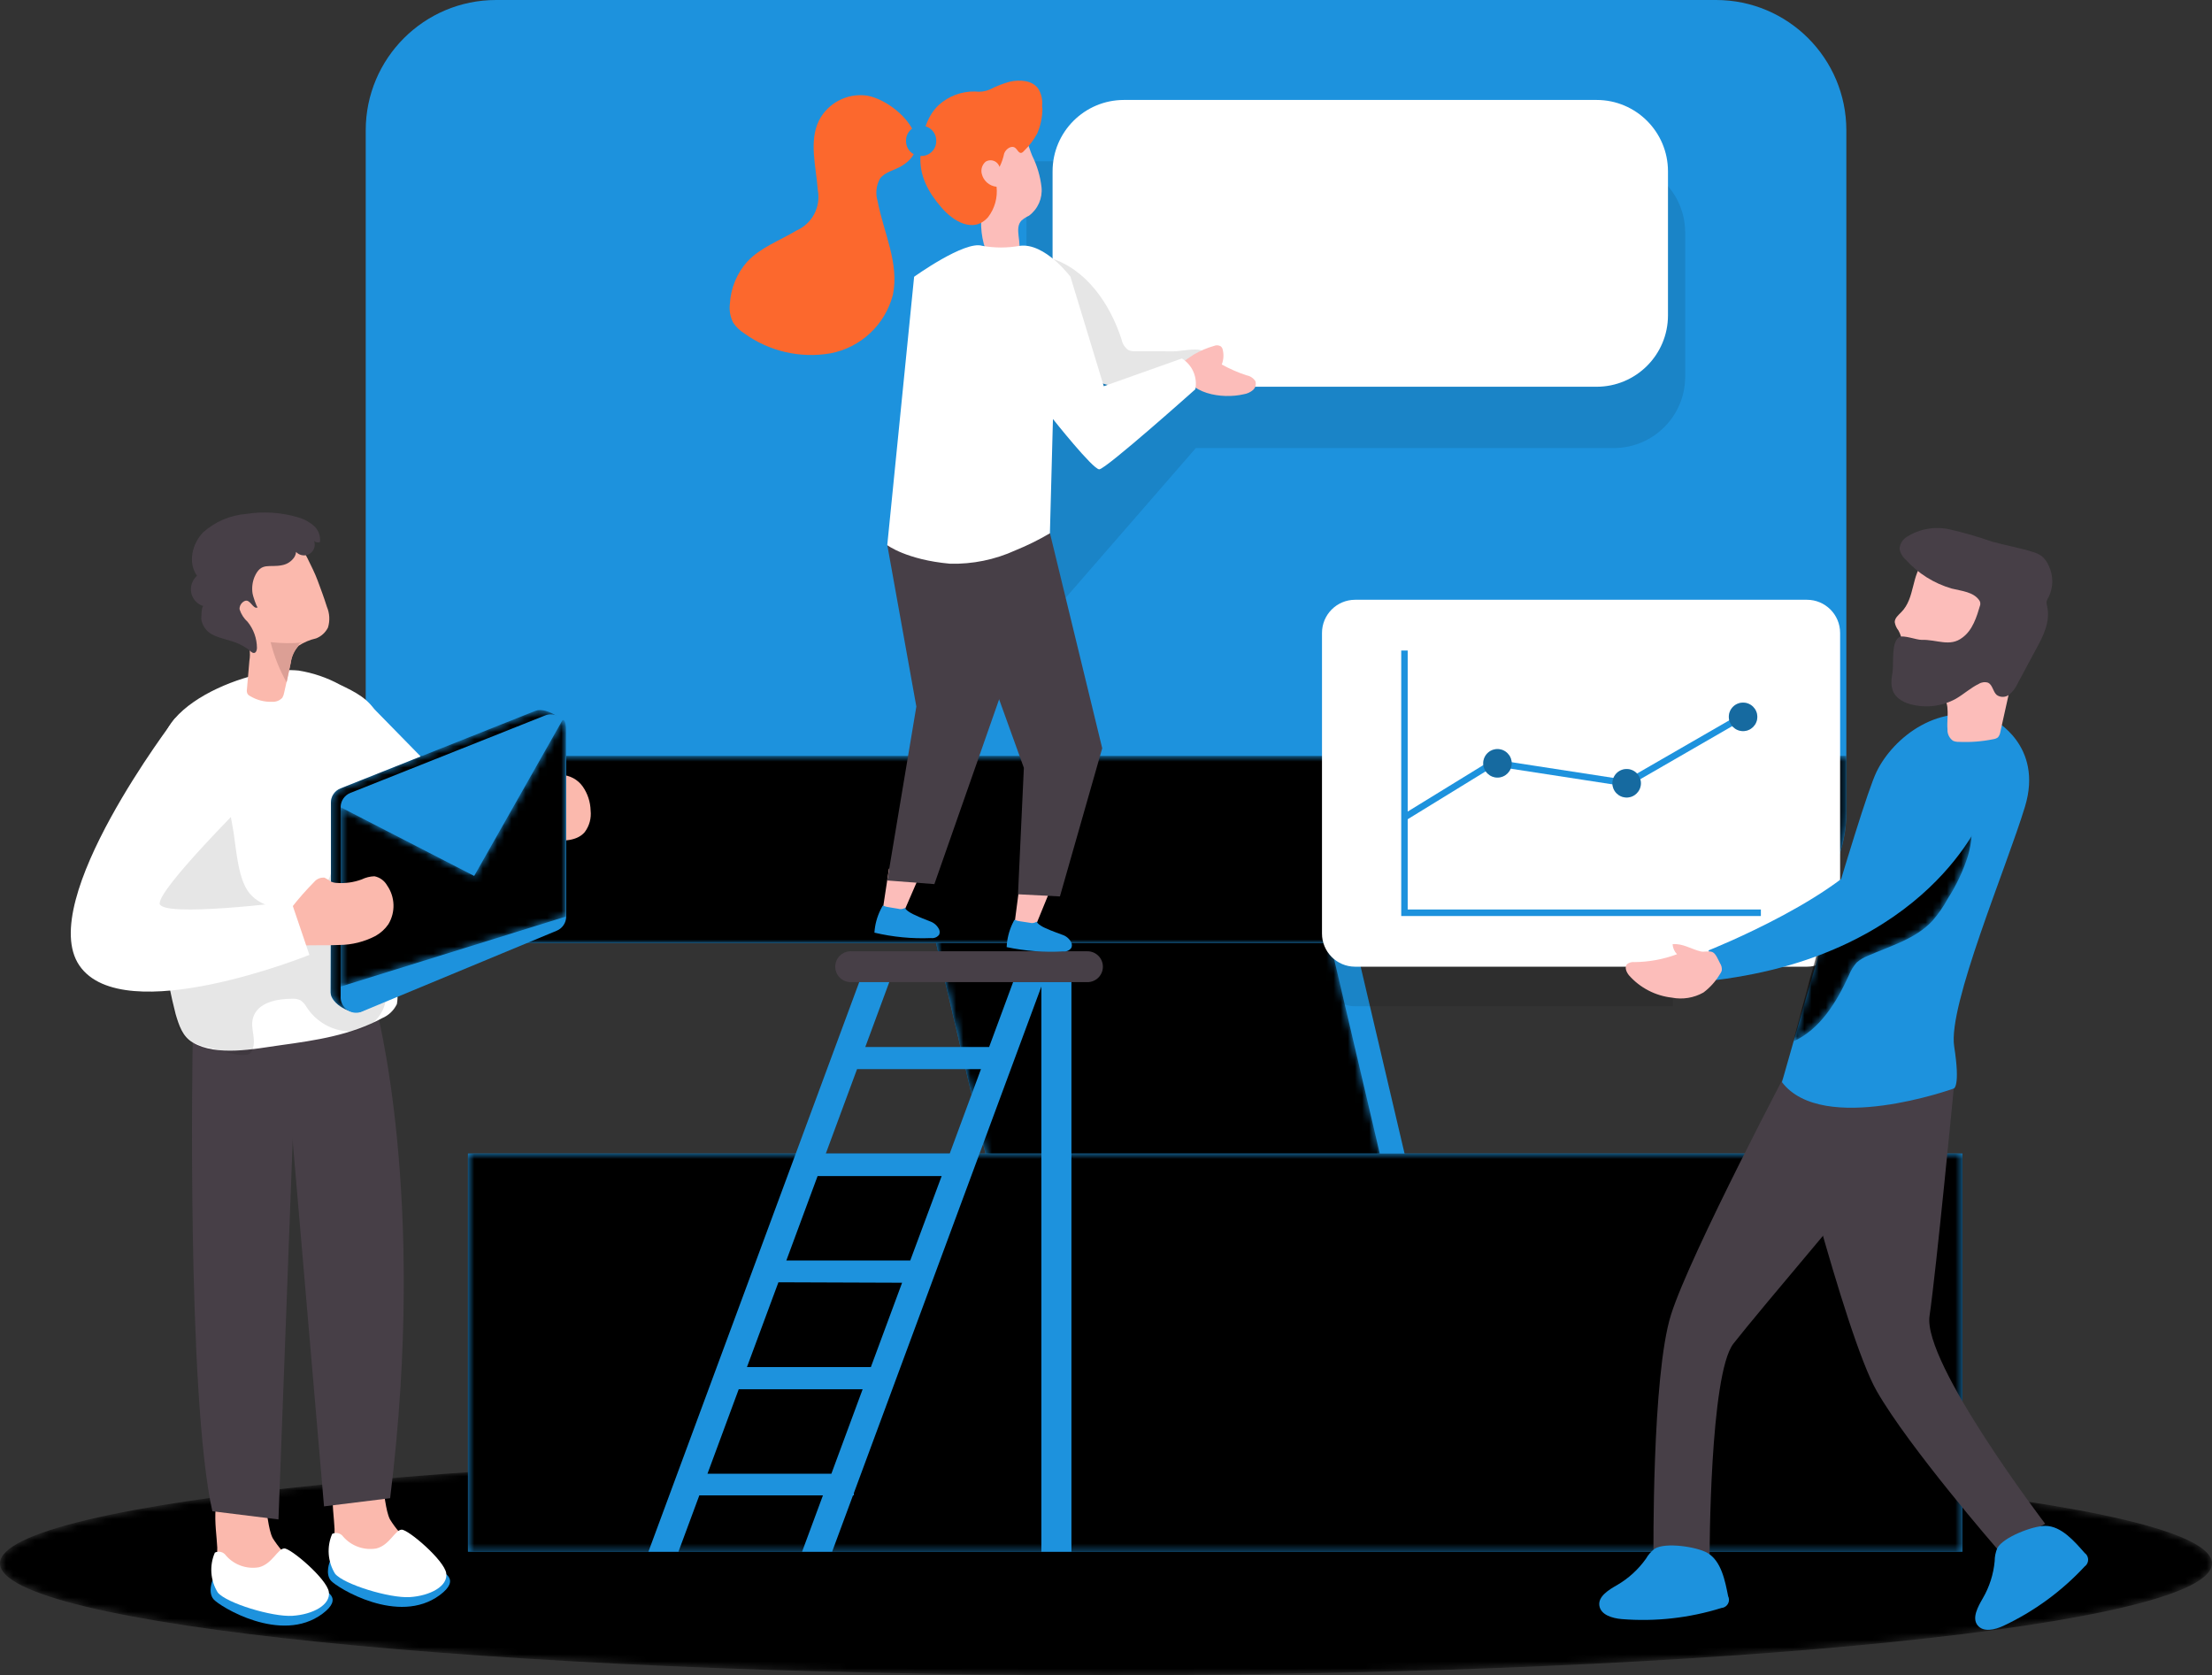 <?xml version="1.0" encoding="utf-8"?>
<!-- Generator: Adobe Illustrator 16.0.0, SVG Export Plug-In . SVG Version: 6.00 Build 0)  -->
<!DOCTYPE svg PUBLIC "-//W3C//DTD SVG 1.1//EN" "http://www.w3.org/Graphics/SVG/1.1/DTD/svg11.dtd">
<svg version="1.1" id="Layer_1" xmlns="http://www.w3.org/2000/svg" xmlns:xlink="http://www.w3.org/1999/xlink" x="0px" y="0px"
	 width="310.616px" height="235.223px" viewBox="0 0 310.616 235.223" enable-background="new 0 0 310.616 235.223"
	 xml:space="preserve">
<rect x="0" y="0" width="310.616" height="235.223" fill="#333333" stroke="none"/>
<g>
	<defs>
		<rect id="SVGID_1_" width="310.616" height="235.223"/>
	</defs>
	<clipPath id="SVGID_2_">
		<use xlink:href="#SVGID_1_"  overflow="visible"/>
	</clipPath>
	<g clip-path="url(#SVGID_2_)">
		<defs>
			<path id="SVGID_3_" d="M0,219.532c0,8.61,68.633,15.601,153.633,15.691h3.35c85.001-0.091,153.633-7.081,153.633-15.691
				c0-8.666-69.533-15.69-155.308-15.69C69.534,203.841,0,210.866,0,219.532"/>
		</defs>
		<clipPath id="SVGID_4_">
			<use xlink:href="#SVGID_3_"  overflow="visible"/>
		</clipPath>
		<defs>
			<filter id="Adobe_OpacityMaskFilter" filterUnits="userSpaceOnUse" x="-3.643" y="167.789" width="317.9" height="103.487">
				<feColorMatrix  type="matrix" values="1 0 0 0 0  0 1 0 0 0  0 0 1 0 0  0 0 0 1 0"/>
			</filter>
		</defs>
		<mask maskUnits="userSpaceOnUse" x="-3.643" y="167.789" width="317.9" height="103.487" id="SVGID_5_">
			<g filter="url(#Adobe_OpacityMaskFilter)">
				
					<linearGradient id="SVGID_6_" gradientUnits="userSpaceOnUse" x1="0" y1="235.223" x2="1" y2="235.223" gradientTransform="matrix(15.483 131.573 131.573 -15.483 -30804.018 3774.338)">
					<stop  offset="0" style="stop-color:#FFFFFF"/>
					<stop  offset="0.01" style="stop-color:#FFFFFF"/>
					<stop  offset="0.08" style="stop-color:#B0B0B0"/>
					<stop  offset="0.21" style="stop-color:#525252"/>
					<stop  offset="1" style="stop-color:#000000"/>
				</linearGradient>
				<polygon clip-path="url(#SVGID_4_)" fill="url(#SVGID_6_)" points="306.372,167.789 314.258,234.794 4.242,271.276 
					-3.643,204.27 				"/>
			</g>
		</mask>
		
			<linearGradient id="SVGID_7_" gradientUnits="userSpaceOnUse" x1="0" y1="235.223" x2="1" y2="235.223" gradientTransform="matrix(15.483 131.573 131.573 -15.483 -30804.018 3774.338)">
			<stop  offset="0" style="stop-color:#000000"/>
			<stop  offset="0.01" style="stop-color:#000000"/>
			<stop  offset="0.08" style="stop-color:#000000"/>
			<stop  offset="0.21" style="stop-color:#000000"/>
			<stop  offset="1" style="stop-color:#000000"/>
		</linearGradient>
		<polygon clip-path="url(#SVGID_4_)" mask="url(#SVGID_5_)" fill="url(#SVGID_7_)" points="306.372,167.789 314.258,234.794 
			4.242,271.276 -3.643,204.27 		"/>
	</g>
	<g clip-path="url(#SVGID_2_)">
		<defs>
			<rect id="SVGID_8_" width="310.616" height="235.223"/>
		</defs>
		<clipPath id="SVGID_9_">
			<use xlink:href="#SVGID_8_"  overflow="visible"/>
		</clipPath>
		<polygon clip-path="url(#SVGID_9_)" fill="#1D92DD" points="197.62,163.633 138.772,163.633 128.072,118.06 186.919,118.06 		"/>
	</g>
	<g clip-path="url(#SVGID_2_)">
		<defs>
			<polygon id="SVGID_10_" points="128.072,118.059 138.773,163.633 194.14,163.633 183.44,118.059 			"/>
		</defs>
		<clipPath id="SVGID_11_">
			<use xlink:href="#SVGID_10_"  overflow="visible"/>
		</clipPath>
		<defs>
			<filter id="Adobe_OpacityMaskFilter_1_" filterUnits="userSpaceOnUse" x="124.766" y="113.267" width="72.679" height="55.158">
				<feColorMatrix  type="matrix" values="1 0 0 0 0  0 1 0 0 0  0 0 1 0 0  0 0 0 1 0"/>
			</filter>
		</defs>
		<mask maskUnits="userSpaceOnUse" x="124.766" y="113.267" width="72.679" height="55.158" id="SVGID_12_">
			<g filter="url(#Adobe_OpacityMaskFilter_1_)">
				
					<linearGradient id="SVGID_13_" gradientUnits="userSpaceOnUse" x1="0" y1="235.224" x2="1" y2="235.224" gradientTransform="matrix(5.418 74.299 74.299 -5.418 -17317.082 1396.652)">
					<stop  offset="0" style="stop-color:#FFFFFF"/>
					<stop  offset="0.01" style="stop-color:#FFFFFF"/>
					<stop  offset="0.08" style="stop-color:#B0B0B0"/>
					<stop  offset="0.21" style="stop-color:#525252"/>
					<stop  offset="1" style="stop-color:#000000"/>
				</linearGradient>
				<polygon clip-path="url(#SVGID_11_)" fill="url(#SVGID_13_)" points="193.791,113.267 197.445,163.392 128.421,168.425 
					124.766,118.3 				"/>
			</g>
		</mask>
		
			<linearGradient id="SVGID_14_" gradientUnits="userSpaceOnUse" x1="0" y1="235.224" x2="1" y2="235.224" gradientTransform="matrix(5.418 74.299 74.299 -5.418 -17317.082 1396.652)">
			<stop  offset="0" style="stop-color:#000000"/>
			<stop  offset="0.01" style="stop-color:#000000"/>
			<stop  offset="0.08" style="stop-color:#000000"/>
			<stop  offset="0.21" style="stop-color:#000000"/>
			<stop  offset="1" style="stop-color:#000000"/>
		</linearGradient>
		<polygon clip-path="url(#SVGID_11_)" mask="url(#SVGID_12_)" fill="url(#SVGID_14_)" points="193.791,113.267 197.445,163.392 
			128.421,168.425 124.766,118.3 		"/>
	</g>
	<g clip-path="url(#SVGID_2_)">
		<defs>
			<rect id="SVGID_15_" width="310.616" height="235.223"/>
		</defs>
		<clipPath id="SVGID_16_">
			<use xlink:href="#SVGID_15_"  overflow="visible"/>
		</clipPath>
		<rect x="65.714" y="161.976" clip-path="url(#SVGID_16_)" fill="#1D92DD" width="209.863" height="55.909"/>
	</g>
	<g clip-path="url(#SVGID_2_)">
		<defs>
			<rect id="SVGID_17_" x="65.714" y="161.976" width="209.863" height="55.909"/>
		</defs>
		<clipPath id="SVGID_18_">
			<use xlink:href="#SVGID_17_"  overflow="visible"/>
		</clipPath>
		<defs>
			<filter id="Adobe_OpacityMaskFilter_2_" filterUnits="userSpaceOnUse" x="38.078" y="58.239" width="265.135" height="263.383">
				<feColorMatrix  type="matrix" values="1 0 0 0 0  0 1 0 0 0  0 0 1 0 0  0 0 0 1 0"/>
			</filter>
		</defs>
		<mask maskUnits="userSpaceOnUse" x="38.078" y="58.239" width="265.135" height="263.383" id="SVGID_19_">
			<g filter="url(#Adobe_OpacityMaskFilter_2_)">
				
					<linearGradient id="SVGID_20_" gradientUnits="userSpaceOnUse" x1="0" y1="235.221" x2="1" y2="235.221" gradientTransform="matrix(403.502 -346.739 -346.739 -403.502 81588.805 95225.836)">
					<stop  offset="0" style="stop-color:#FFFFFF"/>
					<stop  offset="0.01" style="stop-color:#FFFFFF"/>
					<stop  offset="0.08" style="stop-color:#B0B0B0"/>
					<stop  offset="0.21" style="stop-color:#525252"/>
					<stop  offset="1" style="stop-color:#000000"/>
				</linearGradient>
				<polygon clip-path="url(#SVGID_18_)" fill="url(#SVGID_20_)" points="38.078,185.725 186.434,58.239 303.213,194.136 
					154.857,321.623 				"/>
			</g>
		</mask>
		
			<linearGradient id="SVGID_21_" gradientUnits="userSpaceOnUse" x1="0" y1="235.221" x2="1" y2="235.221" gradientTransform="matrix(403.502 -346.739 -346.739 -403.502 81588.805 95225.836)">
			<stop  offset="0" style="stop-color:#000000"/>
			<stop  offset="0.01" style="stop-color:#000000"/>
			<stop  offset="0.08" style="stop-color:#000000"/>
			<stop  offset="0.21" style="stop-color:#000000"/>
			<stop  offset="1" style="stop-color:#000000"/>
		</linearGradient>
		<polygon clip-path="url(#SVGID_18_)" mask="url(#SVGID_19_)" fill="url(#SVGID_21_)" points="38.078,185.725 186.434,58.239 
			303.213,194.136 154.857,321.623 		"/>
	</g>
	<g clip-path="url(#SVGID_2_)">
		<defs>
			<rect id="SVGID_22_" width="310.616" height="235.223"/>
		</defs>
		<clipPath id="SVGID_23_">
			<use xlink:href="#SVGID_22_"  overflow="visible"/>
		</clipPath>
		<path clip-path="url(#SVGID_23_)" fill="#1D92DD" d="M69.662,0h171.302c10.11,0,18.306,8.196,18.306,18.306v95.794
			c0,10.11-8.195,18.307-18.306,18.307H69.662c-10.11,0-18.306-8.197-18.306-18.307V18.307C51.356,8.196,59.552,0,69.662,0"/>
	</g>
	<g clip-path="url(#SVGID_2_)">
		<defs>
			<path id="SVGID_24_" d="M51.345,106.14v7.949c0,10.11,8.196,18.307,18.307,18.307h171.312
				c10.105-0.012,18.295-8.201,18.305-18.307v-7.949H51.345z"/>
		</defs>
		<clipPath id="SVGID_25_">
			<use xlink:href="#SVGID_24_"  overflow="visible"/>
		</clipPath>
		<defs>
			<filter id="Adobe_OpacityMaskFilter_3_" filterUnits="userSpaceOnUse" x="41.532" y="28.43" width="227.55" height="181.677">
				<feColorMatrix  type="matrix" values="1 0 0 0 0  0 1 0 0 0  0 0 1 0 0  0 0 0 1 0"/>
			</filter>
		</defs>
		<mask maskUnits="userSpaceOnUse" x="41.532" y="28.43" width="227.55" height="181.677" id="SVGID_26_">
			<g filter="url(#Adobe_OpacityMaskFilter_3_)">
				
					<linearGradient id="SVGID_27_" gradientUnits="userSpaceOnUse" x1="0" y1="235.204" x2="1" y2="235.204" gradientTransform="matrix(61.275 136.428 136.428 -61.275 -31968.227 14453.148)">
					<stop  offset="0" style="stop-color:#FFFFFF"/>
					<stop  offset="0.01" style="stop-color:#FFFFFF"/>
					<stop  offset="0.08" style="stop-color:#B0B0B0"/>
					<stop  offset="0.21" style="stop-color:#525252"/>
					<stop  offset="1" style="stop-color:#000000"/>
				</linearGradient>
				<polygon clip-path="url(#SVGID_25_)" fill="url(#SVGID_27_)" points="224.366,28.43 269.082,127.989 86.248,210.107 
					41.532,110.547 				"/>
			</g>
		</mask>
		
			<linearGradient id="SVGID_28_" gradientUnits="userSpaceOnUse" x1="0" y1="235.204" x2="1" y2="235.204" gradientTransform="matrix(61.275 136.428 136.428 -61.275 -31968.229 14453.15)">
			<stop  offset="0" style="stop-color:#000000"/>
			<stop  offset="0.01" style="stop-color:#000000"/>
			<stop  offset="0.08" style="stop-color:#000000"/>
			<stop  offset="0.21" style="stop-color:#000000"/>
			<stop  offset="1" style="stop-color:#000000"/>
		</linearGradient>
		<polygon clip-path="url(#SVGID_25_)" mask="url(#SVGID_26_)" fill="url(#SVGID_28_)" points="224.366,28.43 269.082,127.989 
			86.248,210.107 41.532,110.547 		"/>
	</g>
	<g clip-path="url(#SVGID_2_)">
		<defs>
			<rect id="SVGID_29_" width="310.616" height="235.223"/>
		</defs>
		<clipPath id="SVGID_30_">
			<use xlink:href="#SVGID_29_"  overflow="visible"/>
		</clipPath>
		<g opacity="0.1" clip-path="url(#SVGID_30_)" enable-background="new    ">
			<g>
				<defs>
					<rect id="SVGID_31_" x="185.638" y="89.761" width="49.263" height="51.533"/>
				</defs>
				<clipPath id="SVGID_32_">
					<use xlink:href="#SVGID_31_"  overflow="visible"/>
				</clipPath>
				<path clip-path="url(#SVGID_32_)" fill="#020202" d="M234.899,89.761v51.534h-44.604c-2.573,0-4.658-2.086-4.658-4.659V94.419
					c0-2.573,2.085-4.658,4.658-4.658H234.899z"/>
			</g>
		</g>
		<path clip-path="url(#SVGID_30_)" fill="#473F47" d="M119.456,133.575h33.247c1.197,0,2.168,0.97,2.168,2.167
			c0,1.196-0.971,2.167-2.168,2.167h-33.247c-1.197,0-2.167-0.971-2.167-2.167C117.289,134.544,118.259,133.575,119.456,133.575"/>
		<polygon clip-path="url(#SVGID_30_)" fill="#FCBDBA" points="124.832,121.978 123.842,128.509 126.582,128.824 129.573,121.916 		
			"/>
		<path clip-path="url(#SVGID_30_)" fill="#1D92DD" d="M127.405,127.864c-0.133-0.105-0.249-0.232-0.344-0.375
			c-0.283,0.178-0.631,0.22-0.948,0.114l-1.375-0.228c-0.242-0.03-0.478-0.098-0.699-0.198h-0.093l-0.292,0.562
			c-0.499,1.006-0.793,2.101-0.865,3.221c2.603,0.616,5.278,0.872,7.95,0.76c0.436,0.06,0.869-0.12,1.136-0.469
			c0.104-0.236,0.104-0.504,0-0.74c-0.255-0.533-0.713-0.942-1.271-1.135c-0.709-0.292-1.428-0.542-2.084-0.875
			C128.122,128.34,127.747,128.126,127.405,127.864"/>
		<polygon clip-path="url(#SVGID_30_)" fill="#FCBDBA" points="143.211,123.967 142.357,130.522 145.107,130.772 147.952,123.812 		
			"/>
		<g opacity="0.1" clip-path="url(#SVGID_30_)" enable-background="new    ">
			<g>
				<defs>
					<rect id="SVGID_33_" x="144.139" y="22.641" width="92.5" height="67.631"/>
				</defs>
				<clipPath id="SVGID_34_">
					<use xlink:href="#SVGID_33_"  overflow="visible"/>
				</clipPath>
				<path clip-path="url(#SVGID_34_)" fill="#020202" d="M236.64,32.665v20.224c0,5.535-4.486,10.023-10.022,10.023h-58.692
					l-23.786,27.36v-67.63h82.479C232.153,22.642,236.64,27.128,236.64,32.665"/>
			</g>
		</g>
		<path clip-path="url(#SVGID_30_)" fill="#FFFFFF" d="M157.829,14.035h66.37c5.535,0,10.024,4.487,10.024,10.023v20.224
			c0,5.535-4.489,10.023-10.024,10.023h-66.37c-5.536,0-10.023-4.488-10.023-10.023V24.058
			C147.806,18.522,152.293,14.035,157.829,14.035"/>
		<g opacity="0.1" clip-path="url(#SVGID_30_)" enable-background="new    ">
			<g>
				<defs>
					<rect id="SVGID_35_" x="146.21" y="36.207" width="23.659" height="21.311"/>
				</defs>
				<clipPath id="SVGID_36_">
					<use xlink:href="#SVGID_35_"  overflow="visible"/>
				</clipPath>
				<path clip-path="url(#SVGID_36_)" fill="#020202" d="M159.454,49.314c-0.337,0.03-0.676-0.02-0.989-0.146
					c-0.508-0.354-0.855-0.893-0.969-1.5c-1.636-5.054-5.022-9.972-10.107-11.461c-1.323,5.386-1.229,11.013-1.125,16.566
					c0,1.479,0.167,3.178,1.354,4.053c0.774,0.478,1.675,0.71,2.584,0.667c5.767,0.219,11.495-1.002,16.671-3.553
					c1.554-0.771,4.751-3.782,1.771-4.762c-0.896-0.302-2.876,0.157-3.835,0.157L159.454,49.314z"/>
			</g>
		</g>
		<polygon clip-path="url(#SVGID_30_)" fill="#473F47" points="124.592,76.508 128.676,99.211 124.592,123.633 131.208,124.144 
			140.846,96.638 137.585,74.841 		"/>
		<polygon clip-path="url(#SVGID_30_)" fill="#473F47" points="147.431,74.841 154.777,105.067 148.838,125.875 142.951,125.572 
			143.774,107.818 133.407,79.112 		"/>
		<path clip-path="url(#SVGID_30_)" fill="#FCBDBA" d="M167.654,49.773c0.884-0.516,1.829-0.919,2.813-1.198
			c0.313-0.14,0.676-0.117,0.969,0.063c0.154,0.143,0.252,0.334,0.281,0.542c0.152,0.667,0.098,1.365-0.156,2
			c1.11,0.615,2.275,1.125,3.479,1.522c0.51,0.086,0.958,0.381,1.24,0.812c0.153,0.456,0.014,0.96-0.354,1.271
			c-0.364,0.302-0.803,0.5-1.271,0.573c-3.021,0.709-7.938,0-8.658-3.615c-0.155-0.792,0.136-0.927,0.761-1.375
			C167.093,50.148,167.394,49.96,167.654,49.773"/>
		<path clip-path="url(#SVGID_30_)" fill="#FCBDBA" d="M144.951,21.881c0.687,1.378,1.127,2.866,1.302,4.396
			c0.164,1.555-0.505,3.081-1.76,4.012c-0.376,0.174-0.727,0.398-1.042,0.667c-1.105,1.135,0.156,3.188-0.48,4.657
			c-0.508,1.002-1.695,1.454-2.74,1.042c-1.022-0.447-1.788-1.331-2.084-2.407c-0.281-1.067-0.407-2.168-0.375-3.271l-0.114-6.564
			c-0.147-1.461,0.083-2.935,0.666-4.282c0.811-1.399,2.335-2.228,3.949-2.147C143.93,18.193,144.399,20.589,144.951,21.881"/>
		<path clip-path="url(#SVGID_30_)" fill="#FFFFFF" d="M167.853,54.659c0,0-12.586,11.242-13.493,11.242
			c-0.906,0-6.502-7.064-6.502-7.064l-0.427,16.046c-1.554,0.917-3.173,1.717-4.845,2.396c-2.878,1.314-6.017,1.955-9.179,1.876
			c-6.116-0.553-8.815-2.605-8.815-2.605l3.772-37.686c0,0,7.127-5.126,9.565-4.345c1.743,0.312,3.528,0.312,5.272,0
			c3.522-0.469,7.116,4.345,7.116,4.345l4.679,15.368l10.971-3.897C167.429,51.248,168.179,52.967,167.853,54.659"/>
		<path clip-path="url(#SVGID_30_)" fill="#FC682D" d="M146.337,14.806c0.081-0.828-0.113-1.659-0.552-2.365
			c-0.844-1.177-2.574-1.282-3.991-0.969c-0.974,0.267-1.917,0.637-2.813,1.104c-0.659,0.272-1.377,0.365-2.084,0.271
			c-1.871-0.033-3.684,0.645-5.074,1.897c-1.917,1.812-2.365,4.49-2.563,7.001c-0.209,2.845,1.042,5.209,2.928,7.377
			c1.594,1.886,4.501,3.74,6.574,1.354c0.925-1.212,1.346-2.735,1.178-4.251c-1.019-0.104-1.857-0.846-2.084-1.844
			c-0.146-0.624,0.071-1.276,0.562-1.688c0.621-0.374,1.428-0.174,1.802,0.447l0.001,0.001c0.059,0.094,0.105,0.196,0.135,0.302
			c0.301-0.604,0.522-1.245,0.657-1.907c0.239-0.635,1.042-1.187,1.562-0.76c0.303,0.239,0.48,0.771,0.866,0.688
			c0.127-0.048,0.239-0.131,0.322-0.24c0.759-0.73,1.399-1.573,1.897-2.501c0.466-1.094,0.71-2.27,0.719-3.459
			C146.339,15.115,146.325,14.96,146.337,14.806"/>
		<path clip-path="url(#SVGID_30_)" fill="#FC682D" d="M121.602,13.41c-2.713-0.322-5.341,1.073-6.595,3.501
			c-1.448,2.97-0.406,6.481-0.167,9.784c0.449,2.361-0.797,4.718-3.001,5.678c-2.334,1.407-5.022,2.355-6.887,4.345
			c-1.468,1.636-2.335,3.723-2.458,5.918c-0.117,0.915,0.043,1.844,0.458,2.667c0.407,0.609,0.94,1.125,1.563,1.511
			c3.488,2.521,7.844,3.532,12.086,2.803c4.275-0.811,7.697-4.018,8.783-8.231c0.917-4.397-1.313-8.763-2.157-13.181
			c-0.312-1.045-0.188-2.172,0.344-3.126c0.698-0.937,1.99-1.156,3.001-1.75C132.042,20.11,125.614,13.952,121.602,13.41"/>
		<path clip-path="url(#SVGID_30_)" fill="#1D92DD" d="M129.301,17.661h0.094c1.145,0,2.073,0.929,2.073,2.074v0.093
			c0,1.146-0.928,2.074-2.073,2.074h-0.094c-1.145,0-2.073-0.928-2.073-2.074v-0.093C127.229,18.59,128.156,17.661,129.301,17.661"
			/>
		<path clip-path="url(#SVGID_30_)" fill="#1D92DD" d="M145.899,129.801c-0.13-0.108-0.246-0.234-0.344-0.375
			c-0.279,0.188-0.626,0.24-0.948,0.146l-1.375-0.208c-0.244-0.027-0.483-0.09-0.708-0.188h-0.094l-0.281,0.573
			c-0.471,1.021-0.74,2.119-0.792,3.24c2.614,0.555,5.291,0.758,7.959,0.605c0.439,0.054,0.872-0.14,1.126-0.5
			c0.104-0.235,0.104-0.505,0-0.74c-0.261-0.53-0.729-0.93-1.292-1.105c-0.719-0.28-1.448-0.51-2.147-0.844
			C146.609,130.256,146.238,130.054,145.899,129.801"/>
		<path clip-path="url(#SVGID_30_)" fill="#1D92DD" d="M146.482,137.909h-4.219l-3.366,9.105h-17.389l3.365-9.105h-4.22
			l-29.6,79.977h4.219l2.928-7.907h17.358l-2.927,7.907h4.219l2.928-7.907h0.125v-0.333l26.329-71.121v79.361h4.22v-79.977H146.482z
			 M137.751,150.12l-4.386,11.856h-17.4l4.386-11.856H137.751z M110.422,176.991l4.386-11.848h17.421l-4.407,11.848H110.422z
			 M126.676,180.117l-4.387,11.846h-17.4l4.418-11.909L126.676,180.117z M99.346,206.935l4.387-11.856h17.4l-4.387,11.856H99.346z"
			/>
		<path clip-path="url(#SVGID_30_)" fill="#FFFFFF" d="M190.295,84.218h63.442c2.573,0,4.658,2.085,4.658,4.658v42.208
			c0,2.572-2.085,4.657-4.658,4.657h-63.442c-2.572,0-4.657-2.085-4.657-4.657V88.876C185.638,86.303,187.723,84.218,190.295,84.218
			"/>
		<polygon clip-path="url(#SVGID_30_)" fill="#1D92DD" points="247.267,128.625 196.766,128.625 196.766,91.345 197.672,91.345 
			197.672,127.708 247.267,127.708 		"/>
		<polygon clip-path="url(#SVGID_30_)" fill="#1D92DD" points="197.359,115.226 196.881,114.444 209.612,106.62 228.337,109.505 
			244.881,99.961 245.34,100.753 228.513,110.464 228.356,110.434 209.811,107.579 		"/>
		<path clip-path="url(#SVGID_30_)" fill="#1D92DD" d="M210.279,105.182c1.104,0,2,0.896,2,2c0,1.105-0.896,2.001-2,2.001
			s-2.001-0.896-2.001-2.001C208.278,106.078,209.175,105.182,210.279,105.182"/>
		<path clip-path="url(#SVGID_30_)" fill="#1D92DD" d="M228.419,107.984c1.104,0,2,0.896,2,2c0,1.105-0.896,2.001-2,2.001
			s-2.001-0.896-2.001-2.001C226.418,108.88,227.314,107.984,228.419,107.984"/>
		<path clip-path="url(#SVGID_30_)" fill="#1D92DD" d="M244.767,98.659c1.104,0,2,0.896,2,2c0,1.105-0.896,2.001-2,2.001
			s-2.001-0.896-2.001-2.001C242.766,99.555,243.662,98.659,244.767,98.659"/>
		<g opacity="0.28" clip-path="url(#SVGID_30_)" enable-background="new    ">
			<g>
				<defs>
					<rect id="SVGID_37_" x="208.279" y="105.182" width="4.001" height="4.001"/>
				</defs>
				<clipPath id="SVGID_38_">
					<use xlink:href="#SVGID_37_"  overflow="visible"/>
				</clipPath>
				<path clip-path="url(#SVGID_38_)" fill="#020202" d="M210.279,105.182c1.104,0,2,0.896,2,2c0,1.105-0.896,2.001-2,2.001
					s-2.001-0.896-2.001-2.001C208.278,106.078,209.175,105.182,210.279,105.182"/>
			</g>
		</g>
		<g opacity="0.28" clip-path="url(#SVGID_30_)" enable-background="new    ">
			<g>
				<defs>
					<rect id="SVGID_39_" x="226.419" y="107.984" width="4" height="4.001"/>
				</defs>
				<clipPath id="SVGID_40_">
					<use xlink:href="#SVGID_39_"  overflow="visible"/>
				</clipPath>
				<path clip-path="url(#SVGID_40_)" fill="#020202" d="M228.419,107.984c1.104,0,2,0.896,2,2c0,1.105-0.896,2.001-2,2.001
					s-2.001-0.896-2.001-2.001C226.418,108.88,227.314,107.984,228.419,107.984"/>
			</g>
		</g>
		<g opacity="0.28" clip-path="url(#SVGID_30_)" enable-background="new    ">
			<g>
				<defs>
					<rect id="SVGID_41_" x="242.766" y="98.659" width="4.001" height="4.001"/>
				</defs>
				<clipPath id="SVGID_42_">
					<use xlink:href="#SVGID_41_"  overflow="visible"/>
				</clipPath>
				<path clip-path="url(#SVGID_42_)" fill="#020202" d="M244.767,98.659c1.104,0,2,0.896,2,2c0,1.105-0.896,2.001-2,2.001
					s-2.001-0.896-2.001-2.001C242.766,99.555,243.662,98.659,244.767,98.659"/>
			</g>
		</g>
		<path clip-path="url(#SVGID_30_)" fill="#473F47" d="M251.831,148.662c0,0-14.473,27.35-17.182,35.944
			c-2.709,8.598-2.459,33.925-2.459,33.925h7.877c0,0,0-25.557,3.345-29.86s21.984-26.268,21.984-26.268L251.831,148.662z"/>
		<path clip-path="url(#SVGID_30_)" fill="#473F47" d="M250.227,151.984c0,0,8.772,35.427,13.315,43.354
			c4.543,7.929,16.962,22.214,16.962,22.214l6.689-3.585c0,0-17.201-22.567-16.242-29.172c0.958-6.607,3.396-31.883,3.396-31.883
			S262.229,146.337,250.227,151.984"/>
		<path clip-path="url(#SVGID_30_)" fill="#1D92DD" d="M279.973,101.077c0,0,6.991,3.574,4.388,12.169
			c-2.605,8.596-10.848,27.956-9.95,33.687c0.895,5.729-0.063,5.918-0.063,5.918s-18.39,6.626-24.12-0.897
			c0,0,10.939-38.707,13.264-43.541C265.813,103.577,272.451,98.222,279.973,101.077"/>
	</g>
	<g clip-path="url(#SVGID_2_)">
		<defs>
			<path id="SVGID_43_" d="M272.315,114.601c-4.003,2.854-7.93,5.813-11.889,8.72c-1.942,1.108-3.302,3.014-3.72,5.21
				c-1.771,5.856-3.344,11.784-4.897,17.712c3.772-1.698,6.085-5.512,7.806-9.271c0.258-0.664,0.633-1.279,1.103-1.814
				c0.461-0.396,0.987-0.715,1.554-0.937c3.168-1.396,6.709-2.366,9.073-4.908c0.835-0.959,1.562-2.007,2.168-3.126
				c1.202-1.868,2.155-3.885,2.834-6.001c0.47-1.625,0.929-4.344-0.083-5.897c-0.445-0.683-0.932-0.939-1.438-0.939
				C274.016,113.35,273.154,113.999,272.315,114.601"/>
		</defs>
		<clipPath id="SVGID_44_">
			<use xlink:href="#SVGID_43_"  overflow="visible"/>
		</clipPath>
		<defs>
			<filter id="Adobe_OpacityMaskFilter_4_" filterUnits="userSpaceOnUse" x="235.888" y="101.023" width="57.31" height="57.547">
				<feColorMatrix  type="matrix" values="1 0 0 0 0  0 1 0 0 0  0 0 1 0 0  0 0 0 1 0"/>
			</filter>
		</defs>
		<mask maskUnits="userSpaceOnUse" x="235.888" y="101.023" width="57.31" height="57.547" id="SVGID_45_">
			<g filter="url(#Adobe_OpacityMaskFilter_4_)">
				
					<linearGradient id="SVGID_46_" gradientUnits="userSpaceOnUse" x1="0" y1="235.217" x2="1" y2="235.217" gradientTransform="matrix(64.213 82.947 -82.947 64.213 19749.205 -15007.588)">
					<stop  offset="0" style="stop-color:#FFFFFF"/>
					<stop  offset="0.01" style="stop-color:#FFFFFF"/>
					<stop  offset="0.08" style="stop-color:#B0B0B0"/>
					<stop  offset="0.21" style="stop-color:#525252"/>
					<stop  offset="1" style="stop-color:#000000"/>
				</linearGradient>
				<polygon clip-path="url(#SVGID_44_)" fill="url(#SVGID_46_)" points="235.888,125.675 261.353,158.57 293.197,133.917 
					267.732,101.023 				"/>
			</g>
		</mask>
		
			<linearGradient id="SVGID_47_" gradientUnits="userSpaceOnUse" x1="0" y1="235.217" x2="1" y2="235.217" gradientTransform="matrix(64.213 82.947 -82.947 64.213 19749.205 -15007.588)">
			<stop  offset="0" style="stop-color:#000000"/>
			<stop  offset="0.01" style="stop-color:#000000"/>
			<stop  offset="0.08" style="stop-color:#000000"/>
			<stop  offset="0.21" style="stop-color:#000000"/>
			<stop  offset="1" style="stop-color:#000000"/>
		</linearGradient>
		<polygon clip-path="url(#SVGID_44_)" mask="url(#SVGID_45_)" fill="url(#SVGID_47_)" points="235.888,125.675 261.353,158.57 
			293.197,133.917 267.732,101.023 		"/>
	</g>
	<g clip-path="url(#SVGID_2_)">
		<defs>
			<rect id="SVGID_48_" width="310.616" height="235.223"/>
		</defs>
		<clipPath id="SVGID_49_">
			<use xlink:href="#SVGID_48_"  overflow="visible"/>
		</clipPath>
		<path clip-path="url(#SVGID_49_)" fill="#FCBDBA" d="M266.97,85.969c-0.396,0.406-0.906,0.823-0.906,1.386
			c0.066,0.423,0.242,0.822,0.511,1.156c1.208,2.084,0.104,5.001,1.563,6.887c0.544,0.646,1.271,1.111,2.084,1.334
			c0.827,0.112,1.628,0.369,2.365,0.76c0.559,0.551,0.877,1.3,0.886,2.084c0.083,0.938-0.084,1.876,0,2.814
			c-0.043,0.639,0.249,1.254,0.771,1.625c0.259,0.114,0.54,0.167,0.823,0.156c1.624,0.074,3.251-0.052,4.845-0.375
			c0.229-0.03,0.447-0.116,0.636-0.25c0.185-0.216,0.304-0.479,0.344-0.761c0.688-3.125,1.396-6.251,2.084-9.377
			c0.403-1.124,0.909-2.208,1.512-3.24c0.547-1.56,0.732-3.224,0.542-4.866c-0.179-1.229-0.597-2.412-1.23-3.48
			c-0.52-1.008-1.278-1.873-2.209-2.521c-0.686-0.405-1.427-0.71-2.198-0.907c-2.668-0.823-6.835-1.927-9.148,0.365
			C268.345,80.676,268.97,83.979,266.97,85.969"/>
		<path clip-path="url(#SVGID_49_)" fill="#473F47" d="M266.688,89.47c0.573-0.354,2.428,0.385,3.126,0.375
			c2.198-0.063,3.99,1.042,5.751-0.313c1.438-1.041,2.011-2.907,2.511-4.615c0.011-0.093,0.011-0.188,0-0.281
			c-0.021-0.12-0.066-0.234-0.135-0.334c-0.813-1.188-2.47-1.313-3.865-1.657c-2.491-0.719-4.729-2.124-6.461-4.052
			c-0.459-0.395-0.768-0.936-0.875-1.532c0.053-0.699,0.441-1.328,1.042-1.688c1.781-1.126,3.935-1.5,5.991-1.042
			c2.026,0.468,4.026,1.045,5.991,1.729c1.896,0.532,3.855,0.855,5.74,1.459c0.403,0.116,0.787,0.291,1.136,0.521
			c0.461,0.365,0.82,0.842,1.042,1.386c0.678,1.387,0.678,3.009,0,4.397c-0.136,0.201-0.238,0.422-0.302,0.656
			c-0.01,0.237,0.021,0.473,0.094,0.698c0.469,2.084-0.562,4.168-1.562,5.97l-2.606,4.856c-0.264,0.586-0.655,1.105-1.145,1.521
			c-0.512,0.415-1.234,0.44-1.772,0.063c-0.542-0.47-0.573-1.407-1.209-1.72c-0.435-0.143-0.912-0.085-1.302,0.157
			c-1.146,0.552-2.084,1.427-3.21,2.083c-1.945,1.084-4.237,1.365-6.387,0.782c-0.632-0.156-1.222-0.448-1.729-0.855
			c-1.115-0.958-1.042-2.24-0.813-3.542C265.97,93.19,265.511,90.199,266.688,89.47"/>
		<path clip-path="url(#SVGID_49_)" fill="#1D92DD" d="M278.348,114.569c0,0-7.521,19.349-37.384,23.047l-1.042-4.167
			c0,0,19.943-7.889,24.245-15.89c1.237-2.249,2.306-4.585,3.199-6.991c1.354-3.751,5.698-5.772,9.179-3.824
			C278.607,107.901,279.89,110.193,278.348,114.569"/>
		<path clip-path="url(#SVGID_49_)" fill="#FCBDBA" d="M234.868,132.583c0.034,0.528,0.256,1.027,0.625,1.406
			c-1.914,0.715-3.938,1.088-5.979,1.105c-0.373-0.043-0.747,0.061-1.042,0.292c-0.396,0.427-0.083,1.125,0.28,1.572
			c1.553,1.752,3.697,2.864,6.022,3.127c1.515,0.294,3.085,0.038,4.428-0.72c0.929-0.695,1.71-1.565,2.304-2.563
			c0.12-0.153,0.213-0.325,0.271-0.512c0.045-0.365-0.044-0.734-0.25-1.042c-0.24-0.446-0.573-1.333-1.042-1.552
			s-1.115,0-1.595-0.084C237.515,133.303,236.285,132.428,234.868,132.583"/>
		<path clip-path="url(#SVGID_49_)" fill="#1D92DD" d="M292.736,218.062c0.523,0.376,0.645,1.105,0.269,1.63
			c-0.075,0.103-0.164,0.192-0.269,0.267c-3.233,3.485-7.106,6.313-11.409,8.336c-1.188,0.552-2.822,0.948-3.636-0.084
			c-0.813-1.031,0.052-2.593,0.739-3.782c0.929-1.594,1.498-3.372,1.667-5.209c0.001-0.63,0.125-1.252,0.366-1.834
			c0.843-1.552,4.989-3.126,6.71-3.126C289.454,214.24,291.341,216.479,292.736,218.062"/>
		<path clip-path="url(#SVGID_49_)" fill="#1D92DD" d="M242.672,224.137c0.279,0.567,0.044,1.256-0.523,1.533
			c-0.126,0.063-0.264,0.101-0.403,0.112c-4.535,1.417-9.3,1.949-14.035,1.564c-1.312-0.115-2.928-0.584-3.125-1.888
			c-0.198-1.302,1.333-2.229,2.522-2.905c1.586-0.928,2.957-2.182,4.021-3.68c0.31-0.548,0.728-1.026,1.23-1.406
			c1.5-0.937,5.896-0.28,7.396,0.585C241.735,219.189,242.256,222.064,242.672,224.137"/>
		<path clip-path="url(#SVGID_49_)" fill="#FBB9AD" d="M46.979,214.687c-0.044,1.328,0.201,2.651,0.719,3.876
			c0.654,1.142,1.638,2.057,2.824,2.626c2.54,1.322,5.492,1.613,8.241,0.812c0.373-0.074,0.709-0.277,0.948-0.573
			c0.143-0.249,0.201-0.537,0.167-0.821c-0.209-1.518-0.978-2.899-2.157-3.876c-1.174-0.957-2.178-2.105-2.969-3.397
			c-1.261-2.563-0.323-9.377-5.127-8.252C45.615,205.988,46.866,211.853,46.979,214.687"/>
		<path clip-path="url(#SVGID_49_)" fill="#1D92DD" d="M46.313,219.283c0,0-0.688,1.687,0.156,2.667
			c0.844,0.979,9.482,6.345,15.296,2.021s-7.898-4.875-7.898-4.875L46.313,219.283z"/>
		<path clip-path="url(#SVGID_49_)" fill="#FFFFFF" d="M46.646,215.384c0.543-0.273,1.207-0.104,1.552,0.396
			c1.153,1.314,2.902,1.94,4.626,1.657c1.897-0.449,2.647-2.637,3.585-2.647c0.937-0.01,5.959,4.273,6.251,6.106
			c0.292,1.834-2.282,3.188-5.116,3.365s-9.273-1.792-10.492-3.281C46.01,219.293,45.858,217.204,46.646,215.384"/>
		<path clip-path="url(#SVGID_49_)" fill="#FBB9AD" d="M30.507,217.301c-0.056,1.33,0.19,2.655,0.719,3.877
			c0.654,1.139,1.639,2.051,2.824,2.614c2.536,1.324,5.485,1.615,8.231,0.814c0.377-0.072,0.717-0.275,0.958-0.574
			c0.138-0.248,0.196-0.531,0.167-0.812c-0.211-1.517-0.98-2.898-2.157-3.876c-1.166-0.962-2.169-2.105-2.969-3.388
			c-1.261-2.552-0.323-9.377-5.127-8.252C29.142,208.623,30.393,214.499,30.507,217.301"/>
		<path clip-path="url(#SVGID_49_)" fill="#1D92DD" d="M29.84,221.917c0,0-0.688,1.679,0.156,2.657
			c0.844,0.979,9.461,6.346,15.275,2.031c5.814-4.313-7.877-4.875-7.877-4.875L29.84,221.917z"/>
		<path clip-path="url(#SVGID_49_)" fill="#FFFFFF" d="M30.174,218.011c0.546-0.269,1.207-0.096,1.552,0.405
			c1.147,1.323,2.901,1.95,4.626,1.657c1.886-0.459,2.647-2.636,3.574-2.647c0.928-0.01,5.96,4.263,6.251,6.097
			c0.292,1.834-2.281,3.188-5.115,3.365s-9.263-1.781-10.482-3.272C29.531,221.928,29.379,219.832,30.174,218.011"/>
		<path clip-path="url(#SVGID_49_)" fill="#473F47" d="M27.058,146.389c0,0-0.885,49.355,2.761,65.817l9.284,1.147l2.532-67.454
			L27.058,146.389z"/>
		<path clip-path="url(#SVGID_49_)" fill="#473F47" d="M52.7,141.054c0,0,7.387,26.569,2.084,69.318L45.5,211.52l-5.844-68.152
			L52.7,141.054z"/>
		<path clip-path="url(#SVGID_49_)" fill="#FFFFFF" d="M66.588,119.789c-0.104,1.792-0.677,3.335-2.229,3.855
			c-0.133,0.044-0.269,0.08-0.407,0.105c-2.844,0.571-6.585-1.596-9.179-3.491c-1.088-0.782-2.131-1.623-3.126-2.521V98.639
			l13.899,14.191C66.268,115.078,66.62,117.429,66.588,119.789"/>
		<path clip-path="url(#SVGID_49_)" fill="#FFFFFF" d="M54.878,120.174c0,0.896,0.115,1.792,0.115,2.688
			c0,4.918-1.136,10.002,0.322,14.837c0.48,1.027,0.626,2.178,0.417,3.292c-0.427,0.896-1.169,1.6-2.083,1.98
			c-4.345,2.376-9.377,3.126-14.254,3.793c-3.688,0.52-8.919,1.614-12.326-0.375c-1.448-0.845-1.938-2.417-2.406-3.99
			c-1.304-5.085-2.072-10.291-2.293-15.536c0-0.688-0.104-1.365-0.135-2.084c-0.285-4.709-0.382-9.425-0.292-14.149
			c0.062-3.428,0.333-7.126,2.574-9.71c2.969-3.439,8.72-5.721,13.096-6.523c1.415-0.292,2.865-0.373,4.304-0.24
			c2.036,0.323,4.003,0.993,5.814,1.98c2.167,1.042,4.094,1.98,5.209,4.116c1.17,2.478,1.987,5.108,2.428,7.814
			c0.409,2.536,0.466,5.117,0.166,7.669c-0.125,1.25-0.448,2.49-0.573,3.729C54.913,119.699,54.884,119.937,54.878,120.174"/>
		<g opacity="0.1" clip-path="url(#SVGID_49_)" enable-background="new    ">
			<g>
				<defs>
					<rect id="SVGID_50_" x="20.822" y="101.156" width="33.308" height="46.992"/>
				</defs>
				<clipPath id="SVGID_51_">
					<use xlink:href="#SVGID_50_"  overflow="visible"/>
				</clipPath>
				<path clip-path="url(#SVGID_51_)" fill="#020202" d="M34.779,148.067c-1.427,0.416-4.72-0.896-5.814-1.042
					c-0.656-0.114-1.25-0.447-1.907-0.594c-3.26-0.813-3.646-9.981-3.959-12.451c-0.844-6.512-2.146-13.264-2.24-19.797
					c-0.146-2.521,0.146-5.049,0.865-7.47c0.741-2.448,2.531-4.441,4.887-5.439c4.167-1.5,5.407,11.68,5.98,14.41
					c0.573,2.73,0.646,7.565,2.449,9.751c1.802,2.189,5.407,2.596,7.762,1.49c2.587-1.298,4.162-4.005,4.011-6.896
					c-0.142-0.981-0.222-1.969-0.24-2.959c0.003-1.015,0.592-1.937,1.511-2.365c0.867-0.217,1.782,0.073,2.365,0.75
					c0.556,0.682,0.954,1.479,1.167,2.334c0.539,1.785,0.889,3.622,1.042,5.479c0.417,4.407-0.25,8.93,0.803,13.233
					c0.47,1.337,0.696,2.749,0.667,4.167c-0.494,2.419-2.617,4.159-5.085,4.168c-2.438-0.093-4.676-1.374-5.991-3.428
					c-0.208-0.363-0.488-0.679-0.823-0.929c-0.374-0.187-0.792-0.27-1.209-0.238c-1.99,0-4.845,0.458-5.491,2.688
					c-0.458,1.594,0.646,3.125-0.219,4.772C35.183,147.883,34.994,148.013,34.779,148.067"/>
			</g>
		</g>
		<path clip-path="url(#SVGID_49_)" fill="#FBB9AD" d="M46.053,88.125c-0.346,0.691-0.937,1.229-1.656,1.511
			c-0.879,0.198-1.715,0.551-2.47,1.042c-0.612,0.663-1.001,1.501-1.115,2.396l-0.593,2.772l-0.313,1.396
			c-0.041,0.252-0.125,0.496-0.25,0.719c-0.356,0.397-0.874,0.612-1.407,0.583c-1.098,0.046-2.185-0.233-3.126-0.802
			c-0.164-0.072-0.3-0.197-0.385-0.354c-0.082-0.194-0.104-0.409-0.062-0.615l0.343-3.99c0.191-1.092,0.019-2.215-0.489-3.199
			c-1.148-2.088-2.001-4.325-2.532-6.647c-0.709-2.461,0.71-5.031,3.171-5.74c0.238-0.068,0.48-0.118,0.725-0.148
			c1.95-0.598,4.03-0.62,5.992-0.062c0.729,0.25,0.948,0.75,1.292,1.407c0.51,1.042,1.042,2.084,1.427,3.126
			c0.386,1.042,0.906,2.417,1.292,3.667C46.295,86.118,46.351,87.159,46.053,88.125"/>
		<path clip-path="url(#SVGID_49_)" fill="#FBB9AD" d="M75.549,108.224c0.125-0.208,0.365-0.417,0.563-0.292
			c0.081,0.081,0.138,0.182,0.166,0.292c0.233,0.407,0.667,0.658,1.136,0.656c0.448,0,0.917-0.073,1.376-0.073
			c1.214,0.039,2.341,0.644,3.042,1.636c0.689,0.99,1.072,2.16,1.104,3.365c0.123,1.084-0.176,2.173-0.833,3.043
			c-1.042,1.219-2.928,1.25-4.543,1.199h-1.479c-0.726,0.094-1.4-0.396-1.532-1.116c-0.604-1.468-1.698-2.938-0.948-4.418
			C74.351,111.037,74.653,109.266,75.549,108.224"/>
		<path clip-path="url(#SVGID_49_)" fill="#1D92DD" d="M46.47,123.75v-11.044c0-0.885,0.541-1.679,1.365-2.001l27.35-10.888
			c1.417-0.563,4.303,1.125,4.303,2.646l-1.344,25.558c0.002,0.874-0.526,1.66-1.334,1.991l-26.048,12.003
			c-1.427,0.583-4.334-1.105-4.334-2.637L46.47,123.75z"/>
	</g>
	<g clip-path="url(#SVGID_2_)">
		<defs>
			<path id="SVGID_52_" d="M75.185,99.815l-27.361,10.888c-0.831,0.311-1.375,1.114-1.354,2.001v11.045l-0.032,15.628
				c0,1.531,2.907,3.22,4.324,2.637L76.81,130.01c0.806-0.333,1.333-1.118,1.333-1.99l1.344-25.558c0-1.317-2.16-2.758-3.66-2.757
				C75.594,99.705,75.376,99.74,75.185,99.815"/>
		</defs>
		<clipPath id="SVGID_53_">
			<use xlink:href="#SVGID_52_"  overflow="visible"/>
		</clipPath>
		<defs>
			<filter id="Adobe_OpacityMaskFilter_5_" filterUnits="userSpaceOnUse" x="25.121" y="83.279" width="75.683" height="75.743">
				<feColorMatrix  type="matrix" values="1 0 0 0 0  0 1 0 0 0  0 0 1 0 0  0 0 0 1 0"/>
			</filter>
		</defs>
		<mask maskUnits="userSpaceOnUse" x="25.121" y="83.279" width="75.683" height="75.743" id="SVGID_54_">
			<g filter="url(#Adobe_OpacityMaskFilter_5_)">
				
					<linearGradient id="SVGID_55_" gradientUnits="userSpaceOnUse" x1="0" y1="235.221" x2="1" y2="235.221" gradientTransform="matrix(72.413 80.842 80.842 -72.413 -18975.074 17129.463)">
					<stop  offset="0" style="stop-color:#FFFFFF"/>
					<stop  offset="0.01" style="stop-color:#FFFFFF"/>
					<stop  offset="0.13" style="stop-color:#B0B0B0"/>
					<stop  offset="0.25" style="stop-color:#525252"/>
					<stop  offset="1" style="stop-color:#000000"/>
				</linearGradient>
				<polygon clip-path="url(#SVGID_53_)" fill="url(#SVGID_55_)" points="64.775,83.279 100.804,123.502 61.15,159.022 
					25.121,118.798 				"/>
			</g>
		</mask>
		
			<linearGradient id="SVGID_56_" gradientUnits="userSpaceOnUse" x1="0" y1="235.221" x2="1" y2="235.221" gradientTransform="matrix(72.413 80.842 80.842 -72.413 -18975.076 17129.465)">
			<stop  offset="0" style="stop-color:#000000"/>
			<stop  offset="0.01" style="stop-color:#000000"/>
			<stop  offset="0.13" style="stop-color:#000000"/>
			<stop  offset="0.25" style="stop-color:#000000"/>
			<stop  offset="1" style="stop-color:#000000"/>
		</linearGradient>
		<polygon clip-path="url(#SVGID_53_)" mask="url(#SVGID_54_)" fill="url(#SVGID_56_)" points="64.775,83.279 100.804,123.502 
			61.15,159.022 25.121,118.798 		"/>
	</g>
	<g clip-path="url(#SVGID_2_)">
		<defs>
			<rect id="SVGID_57_" width="310.616" height="235.223"/>
		</defs>
		<clipPath id="SVGID_58_">
			<use xlink:href="#SVGID_57_"  overflow="visible"/>
		</clipPath>
		<path clip-path="url(#SVGID_58_)" fill="#1D92DD" d="M47.834,124.395v-11.044c-0.002-0.888,0.54-1.685,1.365-2.011l27.35-10.878
			c1.106-0.443,2.362,0.095,2.805,1.2c0.102,0.254,0.154,0.526,0.154,0.801v26.236c-0.001,0.871-0.528,1.657-1.333,1.989
			l-27.351,11.356c-1.1,0.456-2.362-0.064-2.818-1.166c-0.002-0.004-0.004-0.007-0.005-0.011c-0.111-0.26-0.168-0.54-0.167-0.824
			V124.395z"/>
	</g>
	<g clip-path="url(#SVGID_2_)">
		<defs>
			<path id="SVGID_59_" d="M78.988,101.118l-12.4,21.879l-18.754-9.647v25.183l31.633-9.835v-26.236
				c0-1.208-0.265-1.363-0.401-1.363C79.019,101.099,78.988,101.118,78.988,101.118"/>
		</defs>
		<clipPath id="SVGID_60_">
			<use xlink:href="#SVGID_59_"  overflow="visible"/>
		</clipPath>
		<defs>
			<filter id="Adobe_OpacityMaskFilter_6_" filterUnits="userSpaceOnUse" x="42.311" y="96.432" width="42.68" height="46.769">
				<feColorMatrix  type="matrix" values="1 0 0 0 0  0 1 0 0 0  0 0 1 0 0  0 0 0 1 0"/>
			</filter>
		</defs>
		<mask maskUnits="userSpaceOnUse" x="42.311" y="96.432" width="42.68" height="46.769" id="SVGID_61_">
			<g filter="url(#Adobe_OpacityMaskFilter_6_)">
				
					<linearGradient id="SVGID_62_" gradientUnits="userSpaceOnUse" x1="0" y1="235.223" x2="1" y2="235.223" gradientTransform="matrix(11.096 73.528 73.528 -11.096 -17236.16 2701.57)">
					<stop  offset="0" style="stop-color:#FFFFFF"/>
					<stop  offset="0.01" style="stop-color:#FFFFFF"/>
					<stop  offset="0.13" style="stop-color:#B0B0B0"/>
					<stop  offset="0.25" style="stop-color:#525252"/>
					<stop  offset="1" style="stop-color:#000000"/>
				</linearGradient>
				<polygon clip-path="url(#SVGID_60_)" fill="url(#SVGID_62_)" points="78.763,96.432 84.991,137.7 48.539,143.201 
					42.311,101.933 				"/>
			</g>
		</mask>
		
			<linearGradient id="SVGID_63_" gradientUnits="userSpaceOnUse" x1="0" y1="235.223" x2="1" y2="235.223" gradientTransform="matrix(11.096 73.528 73.528 -11.096 -17236.16 2701.57)">
			<stop  offset="0" style="stop-color:#000000"/>
			<stop  offset="0.01" style="stop-color:#000000"/>
			<stop  offset="0.13" style="stop-color:#000000"/>
			<stop  offset="0.25" style="stop-color:#000000"/>
			<stop  offset="1" style="stop-color:#000000"/>
		</linearGradient>
		<polygon clip-path="url(#SVGID_60_)" mask="url(#SVGID_61_)" fill="url(#SVGID_63_)" points="78.763,96.432 84.991,137.7 
			48.539,143.201 42.311,101.933 		"/>
	</g>
	<g clip-path="url(#SVGID_2_)">
		<defs>
			<rect id="SVGID_64_" width="310.616" height="235.223"/>
		</defs>
		<clipPath id="SVGID_65_">
			<use xlink:href="#SVGID_64_"  overflow="visible"/>
		</clipPath>
		<path clip-path="url(#SVGID_65_)" fill="#473F47" d="M41.333,78.228c-0.386,0.584-0.99,0.99-1.677,1.125
			c-1.855,0.396-2.98-0.5-3.918,1.657c-0.302,0.738-0.396,1.546-0.271,2.334c0,0.166,0.583,2.01,0.729,1.917
			c-0.479,0.343-0.854-0.594-1.375-0.865s-1.292,0.521-1.167,1.198c0.218,0.665,0.606,1.261,1.125,1.73
			c0.833,1.034,1.292,2.319,1.303,3.647c0,0.301-0.115,0.708-0.427,0.718c-0.313,0.011-0.657-0.427-0.896-0.593
			c-0.382-0.256-0.782-0.483-1.198-0.678c-1.272-0.604-3.189-0.792-4.251-1.646c-0.548-0.456-0.917-1.09-1.042-1.792
			c0-0.167,0-1.959,0.312-1.865c-1.312-0.391-2.06-1.771-1.669-3.084c0.004-0.014,0.008-0.028,0.012-0.042
			c0.14-0.441,0.396-0.837,0.74-1.146c-1.302-1.813-0.698-4.501,0.865-6.095c1.678-1.499,3.8-2.407,6.043-2.584
			c2.436-0.384,4.928-0.221,7.293,0.479c0.821,0.227,1.58,0.637,2.219,1.198c0.635,0.574,0.95,1.422,0.845,2.272
			c-0.282,0.115-0.604,0.053-0.824-0.156c0.288,0.782-0.113,1.649-0.896,1.938c-0.575,0.208-1.219,0.053-1.635-0.396
			C41.552,77.756,41.47,78.006,41.333,78.228"/>
		<path clip-path="url(#SVGID_65_)" fill="#DC9F95" d="M42.521,90.22l-0.313,0.094c-0.093,0.01-0.181,0.05-0.25,0.114
			c-0.02,0.072-0.02,0.148,0,0.219c-0.612,0.663-1.001,1.501-1.115,2.397l-0.593,2.771c-1.003-1.771-1.761-3.671-2.251-5.647
			C39.5,90.342,41.016,90.359,42.521,90.22"/>
		<path clip-path="url(#SVGID_65_)" fill="#FBB9AD" d="M44.104,123.853c0.356-0.438,0.908-0.669,1.469-0.614
			c0.314,0.158,0.614,0.343,0.896,0.552c0.266,0.119,0.553,0.182,0.844,0.188c1.178,0.085,2.361-0.082,3.47-0.489
			c0.559-0.273,1.17-0.426,1.792-0.448c0.752,0.146,1.403,0.615,1.781,1.281c1.133,1.625,1.203,3.764,0.178,5.46
			c-0.466,0.675-1.079,1.232-1.792,1.635c-1.583,0.83-3.341,1.265-5.127,1.272c-1.771,0.083-3.573,0-5.334,0.083
			c-0.417,0.075-0.848,0.018-1.23-0.167c-0.427-0.398-0.647-0.972-0.593-1.553c-0.063-1.345-0.292-2.479,0.489-3.614
			C41.929,126.182,42.983,124.986,44.104,123.853"/>
		<path clip-path="url(#SVGID_65_)" fill="#FFFFFF" d="M24.537,100.931c0,0-19.578,25.6-13.389,34.644s32.3-1.491,32.3-1.491
			l-2.543-7.491c0,0-18.337,2.324-18.473,0.272c-0.135-2.053,11.628-13.806,11.628-13.806S36.164,95.856,24.537,100.931"/>
	</g>
</g>
</svg>
